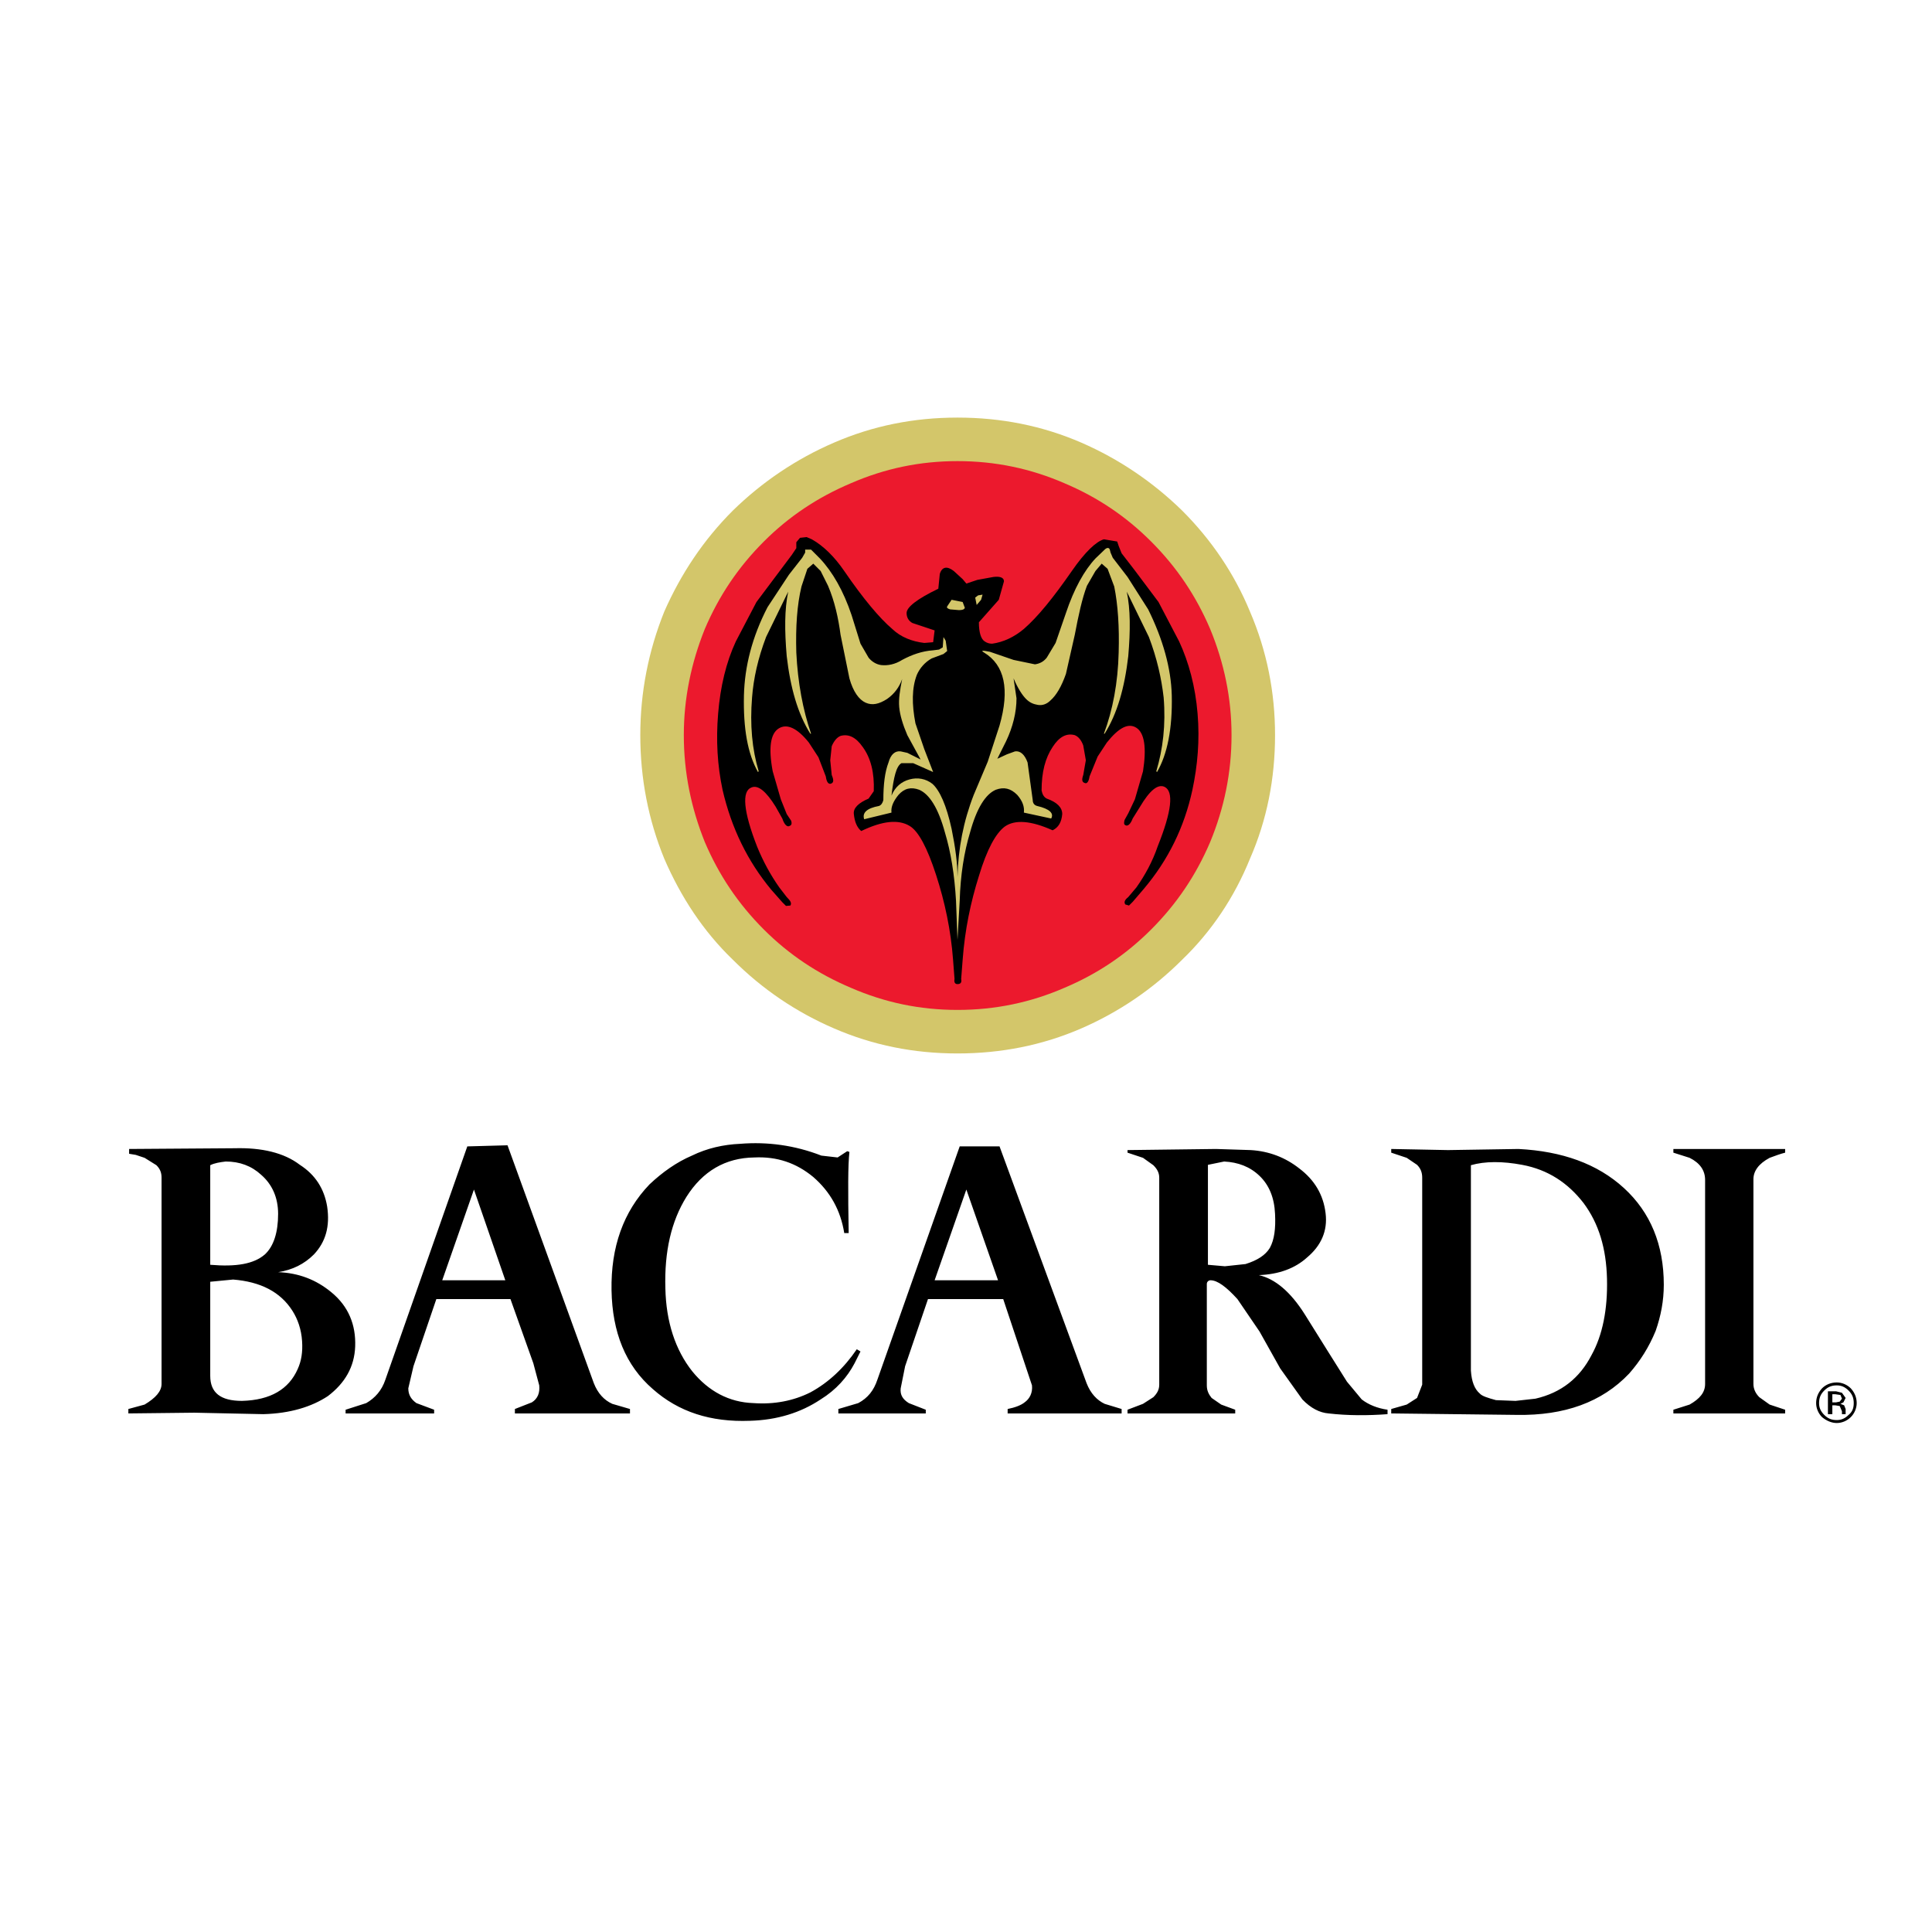 <?xml version="1.0" standalone="no"?>
<!DOCTYPE svg PUBLIC "-//W3C//DTD SVG 1.1//EN" "http://www.w3.org/Graphics/SVG/1.1/DTD/svg11.dtd">
<svg width="100%" height="100%" viewBox="0 0 194 194" version="1.1" xmlns="http://www.w3.org/2000/svg" xmlns:xlink="http://www.w3.org/1999/xlink" xml:space="preserve" style="fill-rule:evenodd;clip-rule:evenodd;stroke-linejoin:round;stroke-miterlimit:1.414;">
    <g>
        <g transform="matrix(0.959,0,0,0.959,4.055,3.76)">
            <path d="M119.546,49.536C116.457,46.523 112.904,44.129 109.003,42.43C104.91,40.654 100.585,39.804 96.028,39.804C91.47,39.804 87.184,40.654 83.09,42.43C79.151,44.129 75.598,46.523 72.509,49.536C69.419,52.625 67.063,56.178 65.326,60.117C63.665,64.249 62.815,68.575 62.815,73.054C62.815,77.612 63.665,81.937 65.326,85.992C67.063,90.008 69.419,93.6 72.509,96.573C75.598,99.663 79.151,102.058 83.09,103.757C87.184,105.533 91.47,106.383 96.028,106.383C100.585,106.383 104.91,105.533 109.003,103.757C112.904,102.058 116.457,99.663 119.546,96.573C122.636,93.6 125.03,90.008 126.653,85.992C128.429,81.937 129.278,77.612 129.278,73.054C129.278,68.575 128.429,64.249 126.653,60.117C125.03,56.178 122.636,52.625 119.546,49.536Z" style="fill:rgb(211,198,106);"/>
            <path d="M122.482,61.933C121.014,58.495 119.006,55.483 116.302,52.78C113.676,50.153 110.703,48.146 107.227,46.678C103.674,45.133 99.966,44.361 96.028,44.361C92.088,44.361 88.419,45.133 84.866,46.678C81.391,48.146 78.379,50.153 75.753,52.78C73.049,55.483 71.041,58.495 69.573,61.933C68.145,65.485 67.372,69.193 67.372,73.054C67.372,76.994 68.145,80.701 69.573,84.254C71.041,87.691 73.049,90.703 75.753,93.407C78.379,96.033 81.391,98.041 84.866,99.509C88.419,101.054 92.088,101.825 96.028,101.825C99.966,101.825 103.674,101.054 107.227,99.509C110.703,98.041 113.676,96.033 116.302,93.407C119.006,90.703 121.014,87.691 122.482,84.254C123.949,80.701 124.722,76.994 124.722,73.054C124.722,69.193 123.949,65.485 122.482,61.933Z" style="fill:rgb(236,25,45);"/>
            <path d="M114.526,55.715L113.213,54.015L112.904,53.243L112.749,52.78L111.359,52.548C110.547,52.78 109.389,53.861 107.999,55.869C106.068,58.65 104.446,60.658 102.979,61.933C101.975,62.782 100.816,63.323 99.657,63.478C99.348,63.478 99.117,63.4 98.885,63.245C98.499,63.014 98.268,62.319 98.268,61.237L100.352,58.881L100.893,56.951C100.893,56.564 100.507,56.41 99.813,56.487L98.113,56.796L96.955,57.182L96.568,56.719L95.641,55.869C94.946,55.328 94.406,55.406 94.174,56.178L94.02,57.723C91.779,58.804 90.698,59.654 90.698,60.272C90.698,60.735 90.93,61.121 91.316,61.315L93.633,62.087L93.479,63.323L92.552,63.4C91.239,63.245 90.08,62.782 89.192,61.933C87.879,60.812 86.18,58.804 84.171,55.869C83.167,54.402 82.009,53.243 80.773,52.548L80.233,52.316L79.537,52.393L79.151,52.857L79.151,53.475L78.687,54.17L77.529,55.715L74.98,59.113L72.818,63.245C71.813,65.408 71.195,67.957 70.964,70.815C70.732,73.595 70.886,76.221 71.427,78.77C72.354,82.787 74.053,86.262 76.525,89.236L77.684,90.549L78.07,90.936L78.533,90.896C78.687,90.626 78.533,90.394 78.147,90.008L77.374,89.004C76.448,87.691 75.675,86.262 75.058,84.756C73.59,81.01 73.435,78.925 74.439,78.539C75.135,78.23 75.984,78.925 76.988,80.546L77.684,81.783C77.915,82.478 78.224,82.709 78.456,82.555C78.687,82.478 78.687,82.246 78.61,82.014L78.147,81.319L77.529,79.774L76.679,76.839C76.216,74.368 76.448,72.9 77.297,72.36C78.147,71.819 79.228,72.282 80.464,73.827L81.468,75.372L82.24,77.38C82.318,77.92 82.472,78.152 82.704,78.152C83.09,78.075 83.09,77.766 82.859,77.226L82.704,75.681L82.859,74.213C83.09,73.673 83.399,73.287 83.785,73.132C84.635,72.9 85.407,73.287 86.102,74.291C86.952,75.449 87.338,76.994 87.261,78.925L86.72,79.697C85.639,80.161 85.098,80.701 85.175,81.319C85.253,82.092 85.484,82.709 85.948,83.095C88.188,82.014 89.848,81.86 91.007,82.555C91.934,83.095 92.86,84.834 93.787,87.691C94.714,90.549 95.332,93.484 95.564,96.573L95.641,97.578L95.718,98.582C95.641,98.968 95.796,99.122 96.028,99.122C96.337,99.122 96.491,98.968 96.413,98.582L96.568,96.573C96.8,93.407 97.418,90.511 98.268,87.807C99.117,84.988 100.044,83.327 100.971,82.632C102.052,81.86 103.751,82.014 105.991,83.018C106.609,82.709 106.918,82.169 106.995,81.319C106.995,80.624 106.455,80.083 105.373,79.697C105.064,79.543 104.91,79.233 104.833,78.848C104.833,76.917 105.219,75.449 105.991,74.291C106.686,73.209 107.458,72.823 108.308,73.054C108.695,73.209 109.003,73.595 109.196,74.136L109.467,75.681L109.196,77.226C109.003,77.766 109.081,77.997 109.389,78.075C109.582,78.152 109.775,77.92 109.853,77.38L110.703,75.294L111.668,73.827C112.904,72.282 113.908,71.742 114.757,72.282C115.607,72.823 115.839,74.368 115.453,76.839L114.603,79.774L113.908,81.242L113.522,81.937C113.444,82.246 113.444,82.401 113.599,82.478C113.83,82.632 114.14,82.401 114.372,81.783L115.144,80.546C116.147,78.848 116.998,78.152 117.693,78.461C118.697,78.925 118.465,81.01 116.998,84.679C116.457,86.262 115.685,87.691 114.757,89.004L113.908,90.008C113.522,90.318 113.444,90.549 113.599,90.781L113.985,90.896L114.372,90.511L115.53,89.159C118.079,86.146 119.778,82.709 120.628,78.77C121.168,76.221 121.4,73.595 121.168,70.815C120.936,67.957 120.241,65.408 119.237,63.245L117.075,59.113L114.526,55.715Z" style="fill:black;"/>
            <path d="M96.029,87.888C96.109,84.889 96.649,82.081 97.727,79.311L99.194,75.835L100.43,72.05C101.511,68.266 100.971,65.717 98.808,64.404C98.422,64.172 98.654,64.172 99.426,64.327L101.898,65.176L104.137,65.64C104.678,65.563 105.064,65.331 105.373,64.944L106.3,63.4L107.381,60.272C108.231,57.723 109.313,55.792 110.471,54.556L111.436,53.629C111.668,53.398 111.9,53.398 111.977,53.629L112.054,53.938L112.285,54.479L113.83,56.487L115.993,59.885C117.538,63.014 118.388,66.026 118.465,68.884C118.542,72.36 118.001,75.063 116.92,76.917L116.843,76.839C117.538,74.522 117.848,71.973 117.615,69.115C117.384,67.108 116.92,65.022 116.071,62.782L113.753,58.032C114.14,59.885 114.14,62.087 113.908,64.79C113.522,68.112 112.749,70.815 111.436,72.9L111.359,72.9C112.285,70.429 112.827,67.57 112.904,64.404C112.981,61.7 112.827,59.422 112.44,57.491L111.745,55.638L111.127,55.097L110.471,55.869L109.582,57.414C109.081,58.727 108.695,60.503 108.308,62.55L107.381,66.644C106.918,67.957 106.378,68.884 105.759,69.424C105.373,69.811 104.91,69.965 104.446,69.888C103.982,69.811 103.596,69.656 103.21,69.27C102.824,68.884 102.361,68.189 101.898,67.108L102.207,69.193C102.207,70.661 101.82,72.205 101.125,73.673L100.199,75.526L101.203,75.063L102.052,74.754C102.592,74.677 103.056,75.063 103.365,75.913L103.906,79.852C103.906,80.161 104.06,80.392 104.369,80.47C105.682,80.778 106.145,81.242 105.837,81.783L102.979,81.165C103.056,80.546 102.824,79.929 102.284,79.311C101.589,78.616 100.893,78.461 100.044,78.77C98.962,79.233 98.036,80.701 97.34,83.25C96.723,85.297 96.337,87.691 96.259,90.394L96.028,94.489L95.873,90.394C95.718,87.691 95.332,85.297 94.714,83.25C94.02,80.701 93.092,79.233 92.011,78.77C91.162,78.461 90.466,78.616 89.848,79.311C89.347,79.929 89.038,80.546 89.115,81.165L86.257,81.86C86.025,81.165 86.566,80.701 87.802,80.47C88.033,80.392 88.188,80.161 88.265,79.852C88.265,78.23 88.419,76.917 88.806,75.913C89.038,75.063 89.501,74.677 90.08,74.754L90.775,74.908L92.166,75.604L90.775,73.054C90.312,71.973 90.003,70.969 89.926,70.12C89.848,69.27 90.003,68.343 90.234,67.184C89.926,68.034 89.424,68.729 88.651,69.27C87.802,69.811 87.107,69.965 86.411,69.656C85.716,69.347 85.098,68.498 84.712,67.108L83.785,62.55C83.554,60.812 83.167,59.036 82.472,57.414L81.7,55.869L80.927,55.097L80.309,55.638L79.692,57.491C79.228,59.422 79.074,61.7 79.151,64.404C79.305,67.57 79.846,70.429 80.696,72.9L80.618,72.9C79.305,70.815 78.533,68.112 78.147,64.79C77.915,62.087 77.915,59.885 78.301,58.032L75.984,62.782C75.135,65.022 74.671,67.108 74.517,69.115C74.285,71.973 74.517,74.522 75.212,76.839L75.135,76.917C74.053,74.986 73.59,72.36 73.667,68.884C73.744,65.872 74.517,62.782 76.139,59.654L78.379,56.255L79.769,54.479L80.078,53.938L80.078,53.629L80.696,53.629L81.622,54.556C82.935,55.947 84.094,57.954 84.944,60.503L85.871,63.478L86.72,64.944C87.03,65.331 87.493,65.64 88.033,65.717C88.728,65.794 89.501,65.64 90.234,65.176C91.239,64.636 92.32,64.249 93.479,64.172L94.096,64.095L94.483,63.864L94.56,62.782L94.792,63.168L94.946,64.249L94.56,64.559L93.324,65.022C92.629,65.408 92.088,66.026 91.779,66.721C91.239,68.112 91.239,69.811 91.625,71.819L92.552,74.522L93.479,76.917L91.393,75.99L90.158,75.99C89.617,76.298 89.347,77.457 89.115,79.388C89.501,78.461 90.158,77.92 91.007,77.689C91.857,77.457 92.706,77.612 93.401,78.152C94.174,78.848 94.869,80.392 95.41,82.864C95.796,84.756 96.028,86.456 96.028,87.923L96.029,87.888ZM95.41,58.881L94.946,59.577C94.869,59.731 95.024,59.808 95.255,59.885L96.183,59.963C96.568,59.963 96.723,59.885 96.8,59.731L96.568,59.113L95.41,58.881ZM97.882,58.65L98.036,59.422L98.499,58.881L98.654,58.341L98.19,58.418L97.882,58.65Z" style="fill:rgb(211,198,106);"/>
        </g>
        <g transform="matrix(0.959,0,0,0.959,4.055,3.76)">
            <path d="M189.563,141.449C189.177,141.063 188.636,140.83 188.095,140.83C187.477,140.83 186.936,141.063 186.55,141.449C186.164,141.874 185.933,142.376 185.933,142.994C185.933,143.534 186.164,144.075 186.55,144.461C187.014,144.847 187.554,145.079 188.095,145.079C188.636,145.079 189.177,144.847 189.563,144.461C189.948,144.075 190.181,143.534 190.181,142.994C190.181,142.376 189.948,141.874 189.563,141.449ZM84.635,125.19L84.171,125.19C83.785,122.796 82.704,120.865 80.927,119.32C79.151,117.853 77.143,117.158 74.748,117.274C71.736,117.312 69.342,118.702 67.642,121.405C66.059,123.954 65.326,127.121 65.441,130.983C65.518,134.497 66.484,137.432 68.261,139.672C69.96,141.757 72.122,142.916 74.671,142.994C76.834,143.148 78.842,142.762 80.618,141.874C82.549,140.83 84.171,139.286 85.484,137.355L85.871,137.587L85.253,138.822C84.481,140.291 83.322,141.603 81.7,142.608C79.614,143.998 77.143,144.77 74.285,144.847C70.191,145.001 66.832,143.921 64.128,141.526C61.27,139.054 59.88,135.578 59.803,131.176C59.726,126.658 61.039,122.95 63.78,120.092C65.132,118.818 66.6,117.775 68.222,117.08C69.805,116.308 71.505,115.922 73.281,115.844C76.139,115.613 78.997,115.999 81.777,117.08L83.476,117.274L84.481,116.617L84.712,116.694C84.558,118.046 84.558,120.788 84.635,125.19ZM188.095,141.139C188.558,141.139 188.944,141.294 189.331,141.68C189.716,142.067 189.871,142.453 189.871,142.994C189.871,143.534 189.716,143.921 189.331,144.229C188.944,144.615 188.558,144.77 188.095,144.77C187.554,144.77 187.168,144.615 186.782,144.229C186.395,143.843 186.241,143.457 186.241,142.994C186.241,142.453 186.395,142.067 186.782,141.68C187.168,141.294 187.554,141.139 188.095,141.139ZM125.107,144.075L113.83,144.075L113.83,143.688L115.453,143.071L116.534,142.376C116.92,141.989 117.152,141.603 117.152,141.063L117.152,119.397C117.152,118.857 116.92,118.471 116.534,118.084L115.453,117.312L113.83,116.771L113.83,116.501L123.098,116.385L126.729,116.501C128.66,116.617 130.36,117.274 131.827,118.432C133.411,119.63 134.337,121.174 134.569,123.105C134.801,124.958 134.106,126.503 132.638,127.739C131.364,128.898 129.664,129.516 127.579,129.593C129.278,129.978 130.901,131.33 132.407,133.725L134.723,137.432L136.809,140.753L138.353,142.608C139.048,143.148 139.976,143.534 141.057,143.688L141.057,144.152C138.971,144.307 136.887,144.307 134.878,144.075C133.951,143.998 133.025,143.534 132.136,142.608L129.819,139.363L127.656,135.502L125.339,132.103C124.18,130.829 123.253,130.133 122.52,130.133C122.327,130.133 122.134,130.288 122.134,130.519L122.134,141.139C122.134,141.68 122.327,142.067 122.636,142.453L123.64,143.148L125.107,143.688L125.107,144.075ZM165.812,120.479C163.031,117.93 159.324,116.617 154.767,116.385L147.39,116.501L141.443,116.385L141.443,116.771L143.065,117.312L144.147,118.046C144.533,118.432 144.687,118.857 144.687,119.397L144.687,141.063L144.147,142.453L143.065,143.148L141.443,143.612L141.443,144.075L154.612,144.229C159.555,144.307 163.495,142.916 166.352,139.905C167.511,138.591 168.438,137.123 169.133,135.424C169.673,133.879 169.983,132.296 169.983,130.597C169.983,126.426 168.593,123.027 165.812,120.479ZM187.631,144.152L187.168,144.152L187.168,141.757L188.018,141.757L188.636,141.912L189.022,142.453L188.79,142.916L188.482,143.071L188.868,143.226L189.022,143.612L189.022,144.152L188.636,144.152L188.636,143.843L188.404,143.302L187.941,143.226L187.631,143.226L187.631,144.152ZM30.027,122.409C29.719,120.556 28.793,119.088 27.17,118.046C25.509,116.771 23.154,116.231 20.334,116.308L9.29,116.385L9.29,116.887L9.984,117.003L10.911,117.312L12.148,118.084C12.534,118.471 12.688,118.857 12.688,119.397L12.688,140.985C12.688,141.757 12.07,142.453 10.911,143.148L9.212,143.612L9.212,144.075L16.125,143.998L23.346,144.152C26.166,144.075 28.406,143.38 30.104,142.26C31.881,140.908 32.886,139.209 32.962,137.046C33.04,134.806 32.268,132.875 30.491,131.408C28.869,130.056 27.015,129.361 24.892,129.284C26.397,129.051 27.633,128.434 28.637,127.43C29.873,126.117 30.337,124.495 30.027,122.409ZM182.689,144.075L170.986,144.075L170.986,143.688L172.686,143.148C173.767,142.53 174.308,141.874 174.308,140.985L174.308,119.63C174.308,118.625 173.767,117.853 172.686,117.312L170.986,116.771L170.986,116.385L182.689,116.385L182.689,116.771C182.225,116.887 181.685,117.08 181.066,117.312C179.908,117.93 179.368,118.702 179.368,119.552L179.368,140.985C179.368,141.526 179.599,141.989 179.985,142.376L181.066,143.148L182.689,143.688L182.689,144.075ZM41.227,144.075L31.959,144.075L31.959,143.688L34.121,142.994C35.048,142.453 35.743,141.68 36.13,140.522L44.702,116.115L48.912,115.999L57.949,140.908C58.374,141.989 59.03,142.684 59.88,143.071L61.734,143.612L61.734,144.075L49.685,144.075L49.685,143.612L51.461,142.916C52.079,142.53 52.311,141.912 52.233,141.139L51.615,138.822L49.221,132.103L41.459,132.103L39.065,139.132L38.524,141.449C38.524,142.144 38.833,142.608 39.373,142.994L41.227,143.688L41.227,144.075ZM92.706,144.075L83.554,144.075L83.554,143.612L85.639,142.994C86.643,142.453 87.261,141.68 87.647,140.522L96.259,116.115L100.43,116.115L109.544,140.908C109.968,141.989 110.626,142.684 111.436,143.071L113.213,143.612L113.213,144.075L101.279,144.075L101.279,143.612C102.052,143.457 102.67,143.226 103.056,142.916C103.596,142.53 103.906,141.912 103.828,141.139L100.816,132.103L92.938,132.103L90.544,139.132L90.08,141.449C90.003,142.144 90.312,142.608 90.93,142.994L92.706,143.688L92.706,144.075ZM187.941,142.067L187.631,142.067L187.631,142.916L188.018,142.916L188.404,142.839L188.636,142.53L188.482,142.144L187.941,142.067ZM27.402,136.505C27.479,137.664 27.324,138.591 26.938,139.44C26.011,141.526 24.119,142.684 21.106,142.762C18.867,142.762 17.785,141.912 17.785,140.136L17.785,130.288L20.18,130.056C23.037,130.288 25.123,131.33 26.397,133.339C26.938,134.188 27.324,135.27 27.402,136.505ZM155.153,118.046C157.856,118.548 159.941,119.938 161.563,122.023C163.186,124.186 163.958,126.812 164.035,129.978C164.113,133.184 163.572,135.888 162.413,137.973C161.178,140.367 159.246,141.912 156.544,142.53L154.458,142.762L152.411,142.684C151.562,142.453 150.944,142.26 150.712,141.989C150.171,141.526 149.862,140.753 149.785,139.595L149.785,118.084C151.252,117.66 153.107,117.66 155.153,118.046ZM48.681,130.133L45.398,120.633L42.077,130.133L48.681,130.133ZM100.275,130.133L96.955,120.633L93.633,130.133L100.275,130.133ZM123.949,117.698C125.416,117.775 126.653,118.239 127.656,119.204C128.66,120.17 129.201,121.483 129.278,123.182C129.356,124.727 129.201,125.885 128.738,126.735C128.274,127.507 127.425,128.048 126.188,128.434L124.026,128.666L122.25,128.511L122.25,118.046L123.949,117.698ZM23.115,119.088C24.274,120.092 24.892,121.483 24.892,123.182C24.892,125.113 24.428,126.581 23.501,127.43C22.342,128.434 20.489,128.743 17.785,128.511L17.785,118.084C18.249,117.853 18.789,117.775 19.407,117.698C20.875,117.698 22.111,118.162 23.115,119.088Z" style="fill:black;"/>
        </g>
    </g>
</svg>
